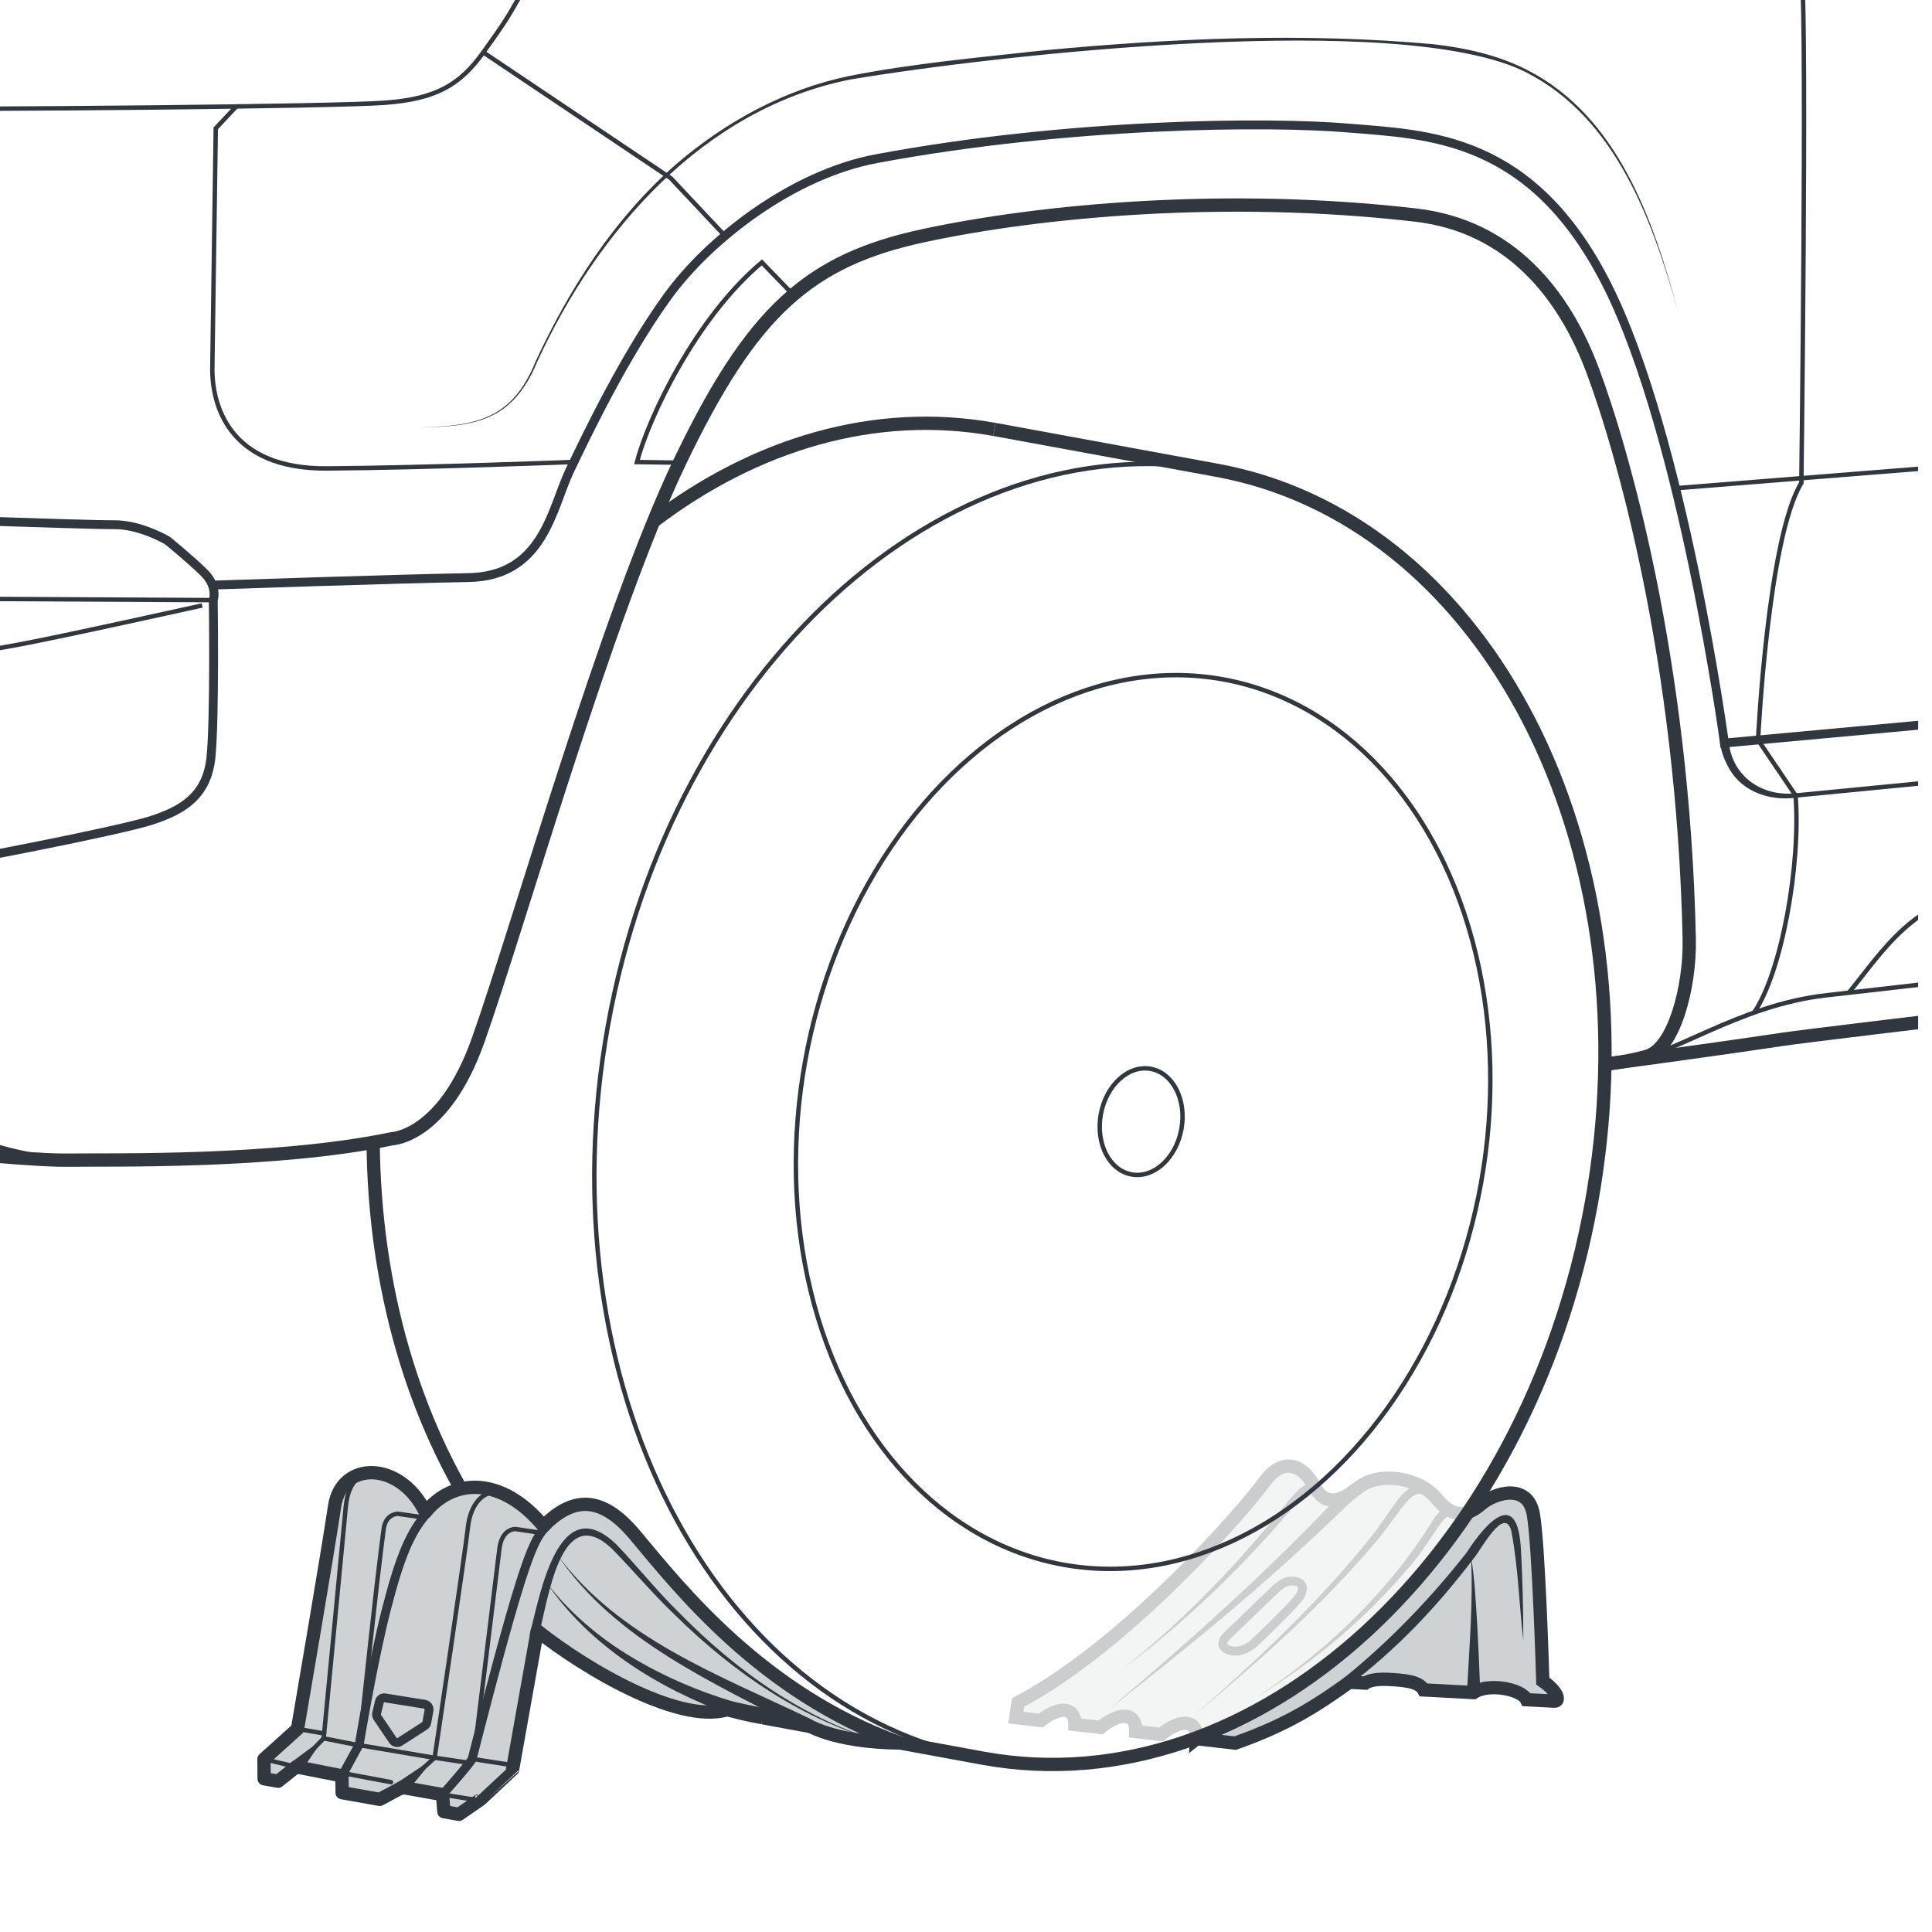 <?xml version="1.0" encoding="UTF-8"?><svg id="uuid-80b270a0-f6b3-4a46-83bb-90178c305d8c" xmlns="http://www.w3.org/2000/svg" width="218" height="218" xmlns:xlink="http://www.w3.org/1999/xlink" viewBox="0 0 218 218"><defs><clipPath id="uuid-017abcd9-5cc6-43f6-bb04-0ff04ca271d2"><rect width="216.437" height="218" style="fill:none;"/></clipPath><clipPath id="uuid-1da08302-90c9-4a69-9fff-6f99fe90a040"><path d="m73.75,58.831c11.494-8.734,24.975-12.803,38.449-10.378l24.959,4.584c29.761,5.355,48.531,40.424,42.969,79.214-.163,1.15-.349,2.303-.557,3.456-7.224,40.142-37.92,68.213-68.567,62.699l-24.957-4.585c-26.048-4.685-43.679-32.136-43.941-64.921-.205-25.627,11.24-54.563,31.645-70.068Z" style="fill:none;"/></clipPath><clipPath id="uuid-d17f9353-8d15-4026-a20a-6174575f94af"><path d="m183.228,159.69v44.872l-58.563-5.863c19.451-2.608,37.459-17.869,47.699-39.997l10.863.987Z" style="fill:none;"/></clipPath></defs><g style="clip-path:url(#uuid-017abcd9-5cc6-43f6-bb04-0ff04ca271d2);"><g style="opacity:.25;"><g style="clip-path:url(#uuid-1da08302-90c9-4a69-9fff-6f99fe90a040);"><path d="m135.009,196.182l4.358.506c5.978-2.09,9.421-4.384,12.882-6.87l1.791.095s.644-.523,2.585-.42,3.504.253,4.019,1.192l5.632.298c1.637-1.106,5.405-.418,5.974.805l3.132.166c.673.036.398-1.087-1.298-2.269,0,0-.442-15.221-1.067-18.818-.625-3.597-4.412-2.404-5.875-1.153-1.457,1.251-3.081,1.795-5.042-.616-1.962-2.411-6.478-3.1-8.815-1.248-2.337,1.846-3.855,2.013-5.079-.274-1.224-2.282-3.456-3.272-5.596-.29-2.134,2.976-15.457,18.348-27.737,24.822l-.252,1.697,2.827.33c2.249-1.744,3.876-1.432,3.849.451l2.875.332c2.366-1.901,4.087-1.568,3.981.464l2.857.331c2.385-1.916,4.106-1.578,3.998.47Z" style="fill:#cfd2d4; stroke:#30373e; stroke-miterlimit:10; stroke-width:1.5px;"/><path d="m151.768,189.242c4.915-4.371,9.776-8.908,13.594-14.274,2.484-4.049,6.234-7.094,6.448.103.129,3.344.172,6.676.075,10.016-.414-3.313-.729-6.632-1.146-9.925-.157-1.043-.151-2.37-.802-3.102-.145-.074-.241.014-.431.109-1.182.849-2.003,2.409-2.874,3.67-3.765,5.614-8.648,10.366-13.902,14.555,0,0-.961-1.152-.961-1.152h0Z" style="fill:#30373e;"/><path d="m161.315,168.986c-1.353-1.125-2.309.101-3.189,1.208-.929,1.209-1.822,2.544-2.846,3.743-6.076,7.201-13.155,13.468-20.38,19.469,7.038-6.182,13.927-12.627,19.773-19.955.977-1.213,1.79-2.509,2.742-3.803,1.075-1.53,2.572-2.913,4.461-1.491,0,0-.561.828-.561.828h0Z" style="fill:#30373e;"/><path d="m153.64,168.51c-.923.555-2.476,2.2-3.352,2.996-7.953,7.628-16.511,14.604-25.183,21.382,4.799-4.063,9.543-8.19,14.154-12.455,4.044-3.705,7.955-7.595,11.749-11.557.576-.566,1.065-1.137,1.922-1.688l.71,1.321h0Z" style="fill:#30373e;"/><path d="m148.442,168.644c-.451-.853-1.532.343-2.353,1.208-5.78,6.836-12.241,13.132-19.43,18.474,7.019-5.583,13.22-12.035,18.777-19.056.726-.745,1.358-1.771,2.57-1.887.53-.001.935.326,1.185.599l-.75.662h0Z" style="fill:#30373e;"/><path d="m163.736,171.025c-.338-.067-.734.304-1.108.793-1.116,1.538-2.103,3.23-3.355,4.694-4.942,5.92-10.904,10.999-17.485,14.985,8.006-5.274,15.07-12.054,20.076-20.251.439-.606,1.079-1.3,1.96-1.217,0,0-.089.996-.089.996h0Z" style="fill:#30373e;"/><path d="m138.526,184.506c.2-.192,4.319-4.144,5.214-5.016s1.506-1.209,2.419-1.051,1.14.947.198,2.082c-.942,1.135-4.378,4.455-4.882,4.908s-1.539,1.017-2.413.86-1.645-.721-.535-1.784Z" style="fill:none; stroke:#30373e; stroke-miterlimit:10;"/><path d="m165.526,190.97c.259-5.089.715-10.204.457-15.301.436,2.523.533,5.096.701,7.648.142,2.558.254,5.114.342,7.677l-1.5-.025h0Z" style="fill:#30373e;"/></g></g><g style="clip-path:url(#uuid-d17f9353-8d15-4026-a20a-6174575f94af);"><path d="m135.009,196.182l4.358.506c5.978-2.09,9.421-4.384,12.882-6.87l1.791.095s.644-.523,2.585-.42,3.504.253,4.019,1.192l5.632.298c1.637-1.106,5.405-.418,5.974.805l3.132.166c.673.036.398-1.087-1.298-2.269,0,0-.442-15.221-1.067-18.818-.625-3.597-4.412-2.404-5.875-1.153-1.457,1.251-3.081,1.795-5.042-.616-1.962-2.411-6.478-3.1-8.815-1.248-2.337,1.846-3.855,2.013-5.079-.274-1.224-2.282-3.456-3.272-5.596-.29-2.134,2.976-15.457,18.348-27.737,24.822l-.252,1.697,2.827.33c2.249-1.744,3.876-1.432,3.849.451l2.875.332c2.366-1.901,4.087-1.568,3.981.464l2.857.331c2.385-1.916,4.106-1.578,3.998.47Z" style="fill:#cfd2d4; stroke:#30373e; stroke-miterlimit:10; stroke-width:1.5px;"/><path d="m151.546,189.42c5.162-4.154,9.843-9.023,13.939-14.225,2.288-3.555,5.829-7.355,6.142-.175.186,3.358.258,6.711.257,10.068-.479-4.111-.575-8.365-1.367-12.402-.818-2.789-3.44,2.251-4.205,3.12-4.082,5.4-8.745,10.334-14.161,14.411,0,0-.604-.797-.604-.797h0Z" style="fill:#30373e;"/><path d="m161.315,168.986c-1.353-1.125-2.309.101-3.189,1.208-.929,1.209-1.822,2.544-2.846,3.743-6.076,7.201-13.155,13.468-20.38,19.469,7.038-6.182,13.927-12.627,19.773-19.955.977-1.213,1.79-2.509,2.742-3.803,1.075-1.53,2.572-2.913,4.461-1.491,0,0-.561.828-.561.828h0Z" style="fill:#30373e;"/><path d="m153.64,168.51c-.923.555-2.476,2.2-3.352,2.996-7.953,7.628-16.511,14.604-25.183,21.382,4.799-4.063,9.543-8.19,14.154-12.455,4.044-3.705,7.955-7.595,11.749-11.557.576-.566,1.065-1.137,1.922-1.688l.71,1.321h0Z" style="fill:#30373e;"/><path d="m148.442,168.644c-.451-.853-1.532.343-2.353,1.208-5.78,6.836-12.241,13.132-19.43,18.474,7.019-5.583,13.22-12.035,18.777-19.056.726-.745,1.358-1.771,2.57-1.887.53-.001.935.326,1.185.599l-.75.662h0Z" style="fill:#30373e;"/><path d="m163.736,171.025c-.338-.067-.734.304-1.108.793-1.116,1.538-2.103,3.23-3.355,4.694-4.942,5.92-10.904,10.999-17.485,14.985,8.006-5.274,15.07-12.054,20.076-20.251.439-.606,1.079-1.3,1.96-1.217,0,0-.089.996-.089.996h0Z" style="fill:#30373e;"/><path d="m138.526,184.506c.2-.192,4.319-4.144,5.214-5.016s1.506-1.209,2.419-1.051,1.14.947.198,2.082c-.942,1.135-4.378,4.455-4.882,4.908s-1.539,1.017-2.413.86-1.645-.721-.535-1.784Z" style="fill:none; stroke:#30373e; stroke-miterlimit:10;"/><path d="m165.526,190.97c.259-5.089.715-10.204.457-15.301.436,2.523.533,5.096.701,7.648.142,2.558.254,5.114.342,7.677l-1.5-.025h0Z" style="fill:#30373e;"/></g><ellipse cx="128.985" cy="126.604" rx="50.756" ry="38.747" transform="translate(-18.458 231.133) rotate(-79.801)" style="fill:none; stroke:#30373e; stroke-miterlimit:10; stroke-width:.5px;"/><ellipse cx="128.761" cy="126.564" rx="6.055" ry="4.622" transform="translate(-18.603 230.879) rotate(-79.801)" style="fill:none; stroke:#30373e; stroke-miterlimit:10; stroke-width:.5px;"/><path d="m112.2,48.453l24.959,4.584c29.761,5.355,48.531,40.424,42.969,79.214-.163,1.15-.349,2.303-.557,3.456-7.224,40.142-37.92,68.213-68.567,62.699l-24.957-4.585" style="fill:none; stroke:#30373e; stroke-miterlimit:10; stroke-width:1.5px;"/><path d="m137.159,53.037c-30.645-5.513-61.343,22.559-68.565,62.702s11.766,77.154,42.411,82.668" style="fill:none; stroke:#30373e; stroke-miterlimit:10; stroke-width:.5px;"/><path d="m42.105,128.899c.262,32.785,17.893,60.236,43.941,64.921" style="fill:none; stroke:#30373e; stroke-miterlimit:10; stroke-width:1.5px;"/><path d="m73.75,58.831c11.494-8.734,24.975-12.803,38.449-10.378" style="fill:none; stroke:#30373e; stroke-miterlimit:10; stroke-width:1.5px;"/><path d="m181.098,120.083s10.423-1.38,20.052-2.811c9.629-1.43,182.386-21.402,190.532-21.971,8.146-.569,14.532-1.458,19.519-.504,0,0,5.217-1.396,9.763-3.88l7.758-.708s5.227-.719,6.916-7.726c1.688-7.007,5.1-23.403,6.187-28.038,1.087-4.634,6.123-23.615,9.728-29.801,3.605-6.186,7.726-8.849,15.002-10.105,7.276-1.256,19.296-1.084,25.187-.659,5.891.425,12.44,10.386,13.739,22.54,1.3,12.154,1.938,30.916,1.908,32.994s-.984,5.353-2.94,7.253" style="fill:none; stroke:#30373e; stroke-miterlimit:10; stroke-width:1.5px;"/><path d="m181.098,120.083c.879-.087,2.653-.316,4.741-.898,2.999-.83,4.89-7.722,4.768-13.279-.683-31.592-7.643-55.408-10.888-64.085-3.246-8.677-9.342-16.321-19.979-17.553-21.569-2.495-42.478-.474-55.463,2.306-12.989,2.78-19.41,8.49-27.615,25.635-8.205,17.144-18.151,52.336-22.723,65.198-3.867,10.881-9.677,11.078-9.677,11.078-13.248,2.757-31.542,2.352-36.635,2.421-5.093.078-21.6-1.786-29.036-2.552-7.444-.775-11.62-2.9-16.215-6.509l-44.036-6.831c-13.067.624-22.506.122-31.17-2.884-8.664-3.001-25.187-13.863-30.866-19.48-5.675-5.617-5.643-7.754-5.643-7.754l.022-1.476c.018-1.476,1.287-2.052,1.287-2.052-.731-.599-1.005-2.225-1.005-2.225-.897-5.898-.964-13.388-.941-16.909.01-1.302.642-2.515,1.696-3.282,3.37-2.455,8.021-5.145,8.021-5.145l.028-7.289c-5.41-5.322-5.278-14.588-5.278-14.588-.013-16.102.566-30.975,2.664-41.07,2.094-10.095,10.788-12.286,10.788-12.286,13.609-4.926,32.616-12.096,58.872-14.278,26.26-2.186,95.595-5.947,95.595-5.947,37.682-33.489,67.727-53.064,78.926-59.976,11.199-6.912,15.836-7.091,15.836-7.091,38.664-8.348,67.223-9.403,132.952-8.216,65.725,1.191,109.431,6.82,128.535,11.275,4.379,1.023,10.477,2.85,13.794,9.72,3.321,6.87,18.447,55.37,18.447,55.37l105.237,1.51c.649.009,1.271.273,1.733.731,1.491,1.483,4.893,4.947,6.405,7.165,1.973,2.883,1.731,8.439,1.731,8.439.791.325.888.806.929,1.546.041.743.201,8.468.182,9.631-.014,1.164-1.192,2.151-1.192,2.151.886.546,1.504,1.285,1.504,1.285,0,0-.09,6.253-.189,13.106-.098,6.861-5.131,26.507-5.131,26.507,1.78,1.276,1.875,4.325,1.916,6.614.033,2.289-.476,8.73-.733,12.192-.261,3.462-2.625,8.698-4.533,11.374-1.912,2.676-9.443,10.682-9.443,10.682-1.709,2.665-4.075,4.405-5.041,5.049" style="fill:none; stroke:#30373e; stroke-miterlimit:10; stroke-width:1.5px;"/><path d="m183.056,119.812c5.476-.442,12.957-6.393,23.09-7.516,10.132-1.123,109.495-12.65,133.767-15.212,24.272-2.562,55.397-5.973,63.998-6.868,8.601-.895,17.053.701,17.053.701" style="fill:none; stroke:#30373e; stroke-miterlimit:10; stroke-width:.5px;"/><path d="m509.318,72.363s.667-.082.75-5.836c.083-5.753-.462-22.036-2.182-31.681-1.72-9.646-3.877-15.971-5.973-20.317-2.096-4.346-7.151-9.454-24.244-8.71-17.092.744-28.463,3.637-34.347,18.928-5.884,15.291-7.905,24.523-9.322,29.268s-2.898,7.691-7.94,8.158c-5.042.467-99.13,9.366-110.205,10.465-11.075,1.1-121.276,11.205-121.276,11.205,0,0-4.664-34.504-13.169-51.53-8.505-17.026-20.282-17.105-29.263-17.864-8.981-.758-31.528-.607-53.279,3.461-9.376,1.753-18.832,9.009-23.602,15.63-4.771,6.621-8.941,15.283-10.981,19.569s-2.959,11.916-11.413,12.064-28.785.845-28.785.845" style="fill:none; stroke:#30373e; stroke-miterlimit:10;"/><path d="m202.606,89.76c7.331-.683,112.227-11.003,131.741-12.975,19.514-1.972,97.12-9.981,97.12-9.981,0,0,3.948-.394,4.768-2.635s6.399-29.868,10.231-37.923c3.833-8.054,7.98-14.528,18.03-16.298,10.05-1.77,22.771-1.362,25.921-1.092s9.035,1.666,13.123,9.46" style="fill:none; stroke:#30373e; stroke-miterlimit:10; stroke-width:.5px;"/><path d="m195.077,83.791c.422,3.844,3.758,6.116,7.506,5.72,0,0,.046.498.046.498-2.888.394-6.078-.652-7.538-3.33-.491-.862-.837-1.76-1.01-2.783l.995-.105h0Z" style="fill:#30373e;"/><path d="m102.65-102.425c21.26-2.654,60.106-7.418,133.176-6.274,0,0,9.783.426,23.459,1.097,13.676.672,83.187,4.807,93.71,6.669,10.523,1.862,26.789,7.513,28.772,8.397s4.811,2.54,6.548,7.317c1.737,4.777,16.091,50.888,17.691,58.609,1.6,7.721,1.266,17.696-1.612,26.208-2.878,8.512-13.883,41.397-28.711,67.336,0,0,2.084,3.693,1.413,5.471-.671,1.778-5.55,10.642-7.479,12.61s-9.261,9.887-9.261,9.887" style="fill:none; stroke:#30373e; stroke-miterlimit:10;"/><path d="m409.843,89.942c.847-6.046-1.688-8.174-6.543-7.626-4.855.548-74.136,6.871-87.082,8.301-12.946,1.43-83.574,8.874-91.952,9.894s-11.741,6.718-15.652,11.507" style="fill:none; stroke:#30373e; stroke-miterlimit:10; stroke-width:.5px;"/><path d="m197.936,114.247c3.111-4.6,5.268-16.67,4.671-24.487l-4.235-6.264s1.089-22.783,4.886-29.002c0,0,.632-50.553.066-57.404s-5.619-25.647-5.619-25.647l-3.784-7.848" style="fill:none; stroke:#30373e; stroke-miterlimit:10; stroke-width:.5px;"/><path d="m189.066,55.091s163.727-13.075,174.638-13.979c10.911-.904,16.101-3.536,21.585-12.903,5.485-9.367,14.124-31.435,16.19-37.35,2.066-5.915,3.265-12.114.322-22.386-4.017-14.021-14.578-50.294-15.5-52.865s-1.974-7.173-4.535-8.142" style="fill:none; stroke:#30373e; stroke-miterlimit:10; stroke-width:.5px;"/><path d="m-148.031,81.369s.505,1.197,3.661,2.17c3.155.973,8.242,1.974,8.242,1.974,0,0,2.23.805,3.794-.487,1.564-1.292,2.656-1.972,4.124-1.873s33.476,4.887,52.616,6.94c0,0,3.249-.185,5.844,2.094,2.595,2.279,4.42,4.392,8.59,4.684s24.013,1.814,28.723,2.19c4.71.377,14.529.209,21.19-.778,6.662-.986,24.878-4.59,28.295-5.7s6.321-2.692,6.761-7.169c.44-4.477.254-17.697.254-17.697,0,0,.552-1.538-1.048-3.107s-4.122-3.615-4.122-3.615c0,0-3.066-1.822-6.003-1.787s-31.754-.997-31.754-.997c0,0-1.079-.247-1.613-.719s-1.433-2.494-3.904-2.684-92.677-5.428-117.999-11.021" style="fill:none; stroke:#30373e; stroke-miterlimit:10;"/><path d="m-140.257,53.808l-.04,2.813s-.305,1.387,7.884,1.736c9.236,2.761,42.47,8.34,98.934,11.083,0,0,7.076,2.421,12.736,1.265,5.659-1.155,10.635-3.171,10.635-3.171l34.173.182" style="fill:none; stroke:#30373e; stroke-miterlimit:10; stroke-width:.5px;"/><path d="m22.808,68.317s-16.284,3.617-20.856,4.447c-4.572.83-14.881,2.769-25.857,2.766s-59.15-4.096-79.06-6.315c-19.91-2.218-40.956-6.795-43.793-7.729s-2.869-1.585-1.522-2.534" style="fill:none; stroke:#30373e; stroke-miterlimit:10; stroke-width:.5px;"/><path d="m-22.126,12.305c22.708.057,59.758-.286,65.519-.709,5.761-.424,8.48-1.978,11.141-5.684,2.661-3.706,2.79-4.035,4.061-6.239,1.566-2.716.885-6.369-4.508-6.475-5.393-.105-78.757-.022-78.757-.022" style="fill:none; stroke:#30373e; stroke-miterlimit:10; stroke-width:.5px;"/><path d="m9.075,130.898c-2.968-.01-10.655-1.081-14.788-3.923s-19.859-12.344-29.539-22.965c0,0-1.688-4.068,2.816-4.95" style="fill:none; stroke:#30373e; stroke-miterlimit:10; stroke-width:.5px;"/><path d="m26.657,12.014l-2.31,2.466s-.327,22.773-.388,26.999c-.061,4.226,1.871,11.455,12.908,11.379,11.038-.076,27.888-.732,27.888-.732" style="fill:none; stroke:#30373e; stroke-miterlimit:10; stroke-width:.5px;"/><path d="m76.661,52.207l-4.794-.069c1.325-5.021,6.653-16.298,14.1-22.53l3.541,3.659" style="fill:none; stroke:#30373e; stroke-miterlimit:10; stroke-width:.5px;"/><polyline points="54.534 5.912 75.69 20.108 81.802 26.612" style="fill:none; stroke:#30373e; stroke-miterlimit:10; stroke-width:.5px;"/><path d="m47.192,48.206c6.484-.071,10.629-.921,13.243-7.42,3.853-8.332,8.945-16.224,15.905-22.299,5.583-4.778,12.26-8.43,19.508-9.918,7.232-1.43,14.548-2.065,21.86-2.881,14.622-1.38,29.372-2.028,44.034-.699,3.646.427,7.319,1.219,10.613,2.925,10.189,5.21,14.203,16.897,16.996,27.263-2.889-10.277-7.016-21.852-17.127-27.004-13.897-7.076-59.679-1.998-76.287.801-16.584,3.301-28.56,17.101-35.339,31.892-2.709,6.517-6.892,7.343-13.407,7.34h0Z" style="fill:#30373e;"/><path d="m60.627,184.01l-2.794,15.674c0,.01-3.605,3.362-3.605,3.362l-2.439,1.679-1.706-.307-.148-1.923-4.568-.813-2.52,1.352-4.243-.755-.014-1.896-5.164-1.02-2.045,1.625-1.579-.282-.016-2.213,3.785-3.41s3.42-19.947,4.182-25.118c.761-5.171,7.404-5.158,10.243.663,3.138-3.835,8.567-4.127,13.322,1.568,2.93-2.911,6.17-3.96,10.324,1.003,5.057,6.041,14.309,17.85,29.945,23.476h.01c-7.739-.065-10.616-2.159-10.714-2.159s-8.321-1.779-8.321-1.779c-5.284,2.239-16.508-4.393-21.936-8.728" style="fill:#cfd2d4; stroke:#30373e; stroke-linecap:round; stroke-linejoin:round; stroke-width:1.5px;"/><path d="m99.713,196.615c-8.995-2.412-16.892-7.832-23.476-14.312-2.51-2.369-4.757-5.079-7.165-7.522-5.871-5.612-7.233,5.965-8.296,9.744-.139.641-1.131.42-.974-.225,1.153-4.445,3.226-16.322,9.75-10.032,2.417,2.531,4.551,5.229,7.046,7.672,6.441,6.575,14.187,12.102,23.115,14.675h0Z" style="fill:#30373e;"/><path d="m33.426,199.363l3.095-3.215s2.292-23.872,2.435-25.495c.143-1.623.334-3.817,2.769-4.654" style="fill:none; stroke:#30373e; stroke-linecap:round; stroke-linejoin:round; stroke-width:.5px;"/><path d="m48.422,170.5c-2.083,2.158-3.307,5.166-4.835,11.134-1.528,5.968-3.048,15.193-3.048,15.193l-1.948,3.556" style="fill:none; stroke:#30373e; stroke-linecap:round; stroke-linejoin:round;"/><path d="m45.367,201.681l3.676-3.345s3.519-23.674,3.758-26.013,1.631-4.69,4.325-3.729" style="fill:none; stroke:#30373e; stroke-linecap:round; stroke-linejoin:round; stroke-width:.5px;"/><path d="m49.936,202.494s3.245-3.655,3.34-4.028c5.911-23.1,6.962-24.894,8.457-26.302" style="fill:none; stroke:#30373e; stroke-linecap:round; stroke-linejoin:round;"/><path d="m44.332,196.372l-1.744-2.574c-.095-.14-.127-.314-.089-.476l.311-1.313c.068-.289.34-.473.629-.426l4.481.721c.324.052.545.371.486.698l-.249,1.363c-.028.156-.118.292-.249.376l-2.8,1.803c-.257.165-.601.09-.778-.172Z" style="fill:none; stroke:#30373e; stroke-linecap:round; stroke-linejoin:round;"/><path d="m82.332,193.452c-8.056-2.951-15.799-7.722-20.679-14.888,2.614,3.397,5.91,6.194,9.547,8.378,3.63,2.195,7.555,3.889,11.595,5.083.967.286.496,1.764-.462,1.427h0Z" style="fill:#30373e;"/><path d="m90.521,195.173c-9.895-5.265-21.103-10.055-27.6-19.679,6.939,9.339,18.171,13.505,28.328,18.368.901.463.156,1.836-.728,1.312h0Z" style="fill:#30373e;"/><path d="m60.843,172.928l-2.684-.398s-1.517-.087-1.804,2.211c-.287,2.298-2.762,22.555-2.762,22.555" style="fill:none; stroke:#30373e; stroke-linecap:round; stroke-linejoin:round; stroke-width:.5px;"/><path d="m47.51,171.184l-2.632-.376s-1.365.004-1.586,1.721c-.398,3.093-.83,6.351-2.71,24.034" style="fill:none; stroke:#30373e; stroke-linecap:round; stroke-linejoin:round; stroke-width:.5px;"/><path d="m32.886,198.843l3.635-2.695-2.554,3.735c-.701.938-1.991-.303-1.081-1.04h0Z" style="fill:#30373e;"/><path d="m44.863,201.127l4.181-2.79-3.171,3.9c-.76.863-1.941-.434-1.01-1.109h0Z" style="fill:#30373e;"/><line x1="49.936" y1="202.494" x2="53.595" y2="203.076" style="fill:none; stroke:#30373e; stroke-linecap:round; stroke-linejoin:round; stroke-width:.5px;"/><line x1="29.786" y1="198.493" x2="33.426" y2="199.363" style="fill:none; stroke:#30373e; stroke-linecap:round; stroke-linejoin:round; stroke-width:.5px;"/><line x1="36.521" y1="196.148" x2="40.517" y2="196.934" style="fill:none; stroke:#30373e; stroke-linecap:round; stroke-linejoin:round; stroke-width:.5px;"/><line x1="49.044" y1="198.336" x2="52.962" y2="198.915" style="fill:none; stroke:#30373e; stroke-linecap:round; stroke-linejoin:round; stroke-width:.5px;"/><line x1="33.572" y1="195.083" x2="36.574" y2="195.595" style="fill:none; stroke:#30373e; stroke-linecap:round; stroke-linejoin:round; stroke-width:.5px;"/><line x1="53.276" y1="198.467" x2="57.126" y2="199.065" style="fill:none; stroke:#30373e; stroke-linecap:round; stroke-linejoin:round; stroke-width:.5px;"/><line x1="40.5" y1="196.91" x2="49.042" y2="198.346" style="fill:none; stroke:#30373e; stroke-linecap:round; stroke-linejoin:round; stroke-width:.5px;"/><line x1="39.279" y1="200.184" x2="44.118" y2="201.093" style="fill:none; stroke:#30373e; stroke-linecap:round; stroke-linejoin:round; stroke-width:.5px;"/></g></svg>